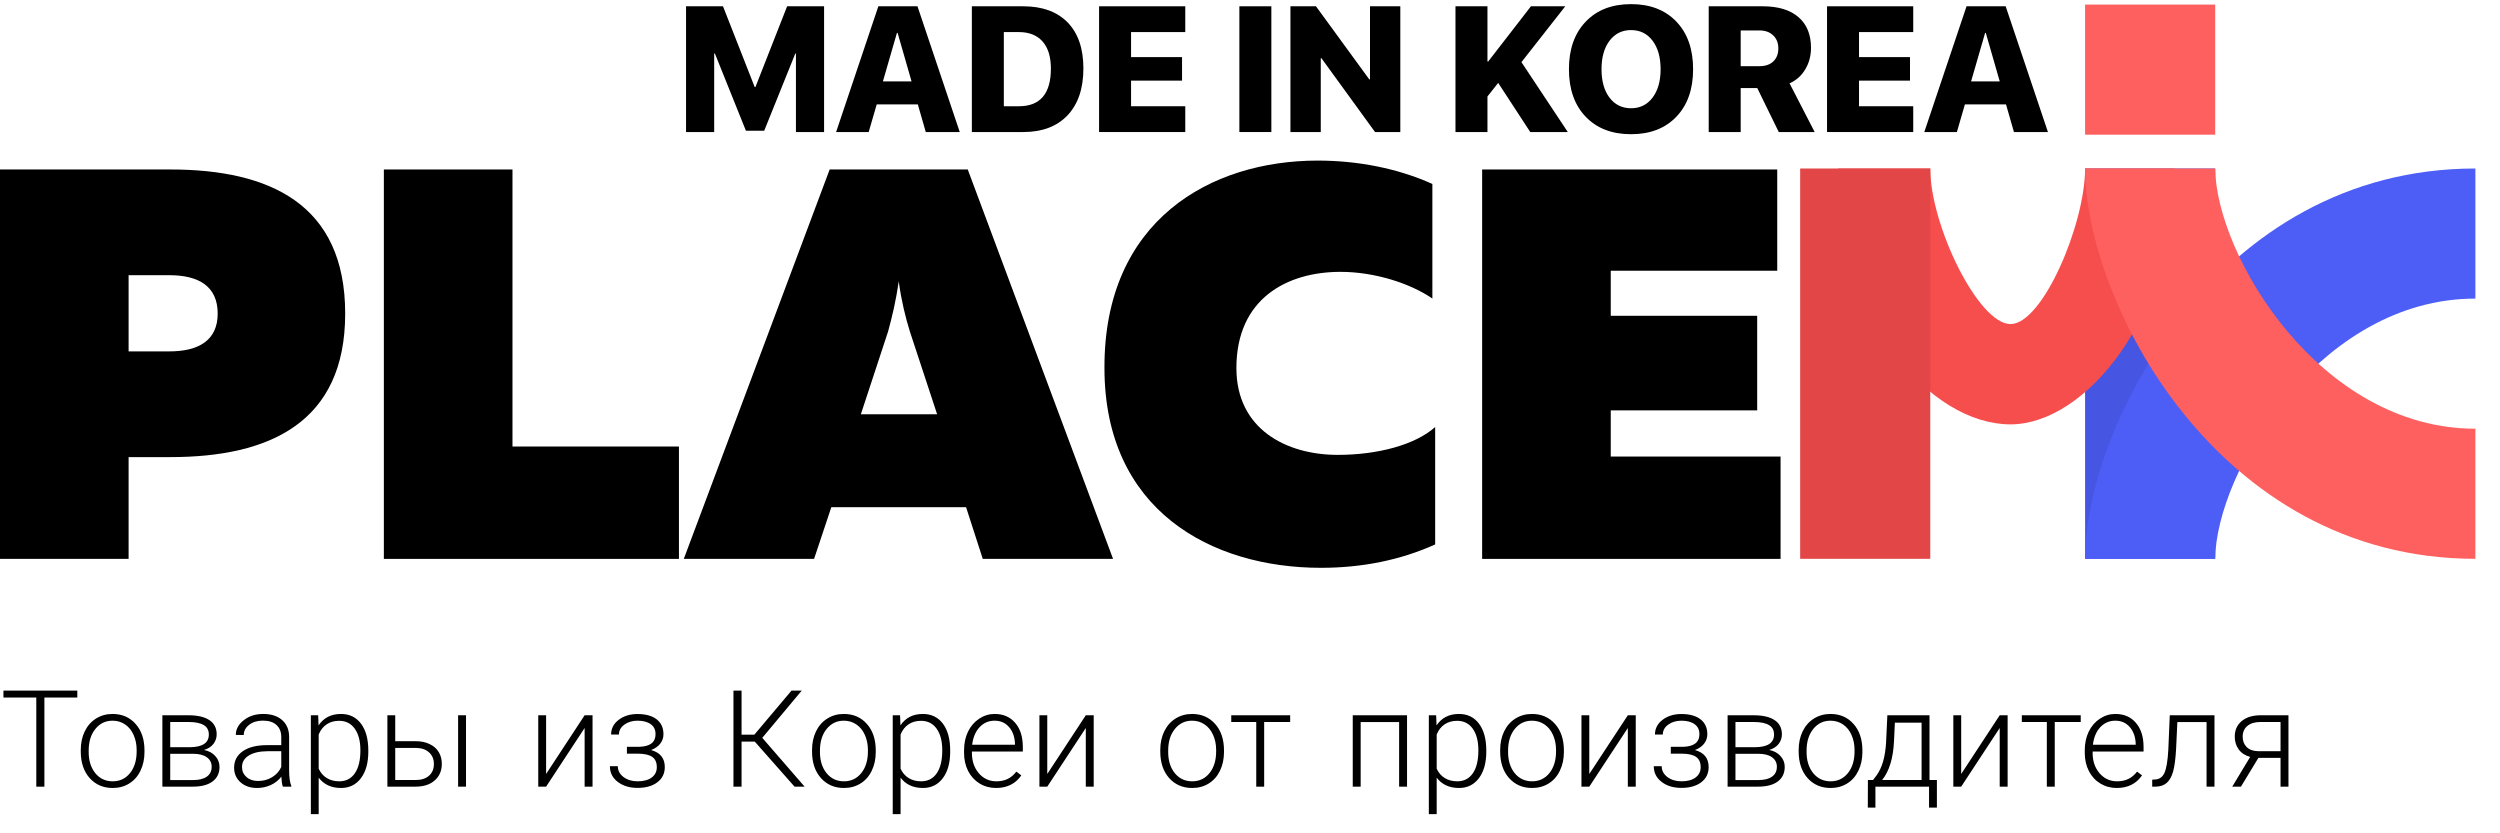 <svg width="120" height="40" viewBox="0 0 120 40" fill="none" xmlns="http://www.w3.org/2000/svg">
<path d="M0 8.135V26.827H6.173V21.941H8.178C12.935 21.941 16.569 20.285 16.569 15.052C16.569 9.791 12.935 8.135 8.178 8.135H0ZM10.449 15.052C10.449 16.333 9.541 16.867 8.124 16.867H6.173V13.209H8.124C9.541 13.209 10.449 13.743 10.449 15.052Z" fill="black"/>
<path d="M18.425 8.135V26.827H32.589V21.433H24.599V8.135H18.425Z" fill="black"/>
<path d="M39.076 26.827L39.904 24.344H46.371L47.173 26.827H53.427L46.452 8.135H39.824L32.822 26.827H39.076ZM42.63 15.906C42.817 15.212 43.004 14.464 43.138 13.503C43.272 14.464 43.459 15.212 43.672 15.906L44.982 19.885H41.321L42.63 15.906Z" fill="black"/>
<path d="M53.014 17.668C53.014 24.477 58.118 27.255 63.409 27.255C65.387 27.255 67.231 26.881 68.888 26.133V20.499C67.926 21.353 66.135 21.834 64.211 21.834C61.752 21.834 59.347 20.606 59.347 17.668C59.347 14.331 61.779 13.049 64.345 13.049C66.001 13.049 67.712 13.61 68.754 14.331V8.83C67.097 8.082 65.173 7.708 63.249 7.708C58.118 7.708 52.987 10.565 53.014 17.668Z" fill="black"/>
<path d="M71.143 8.135V26.827H85.467V21.914H77.316V19.698H84.345V15.158H77.316V12.995H85.307V8.135H71.143Z" fill="black"/>
<path d="M3.711 33.481H2.131V37.759H1.742V33.481H0.165V33.149H3.711V33.481ZM3.877 35.995C3.877 35.666 3.94 35.37 4.067 35.106C4.195 34.842 4.376 34.637 4.608 34.491C4.842 34.344 5.107 34.27 5.403 34.27C5.859 34.27 6.228 34.43 6.511 34.751C6.794 35.07 6.935 35.493 6.935 36.021V36.1C6.935 36.431 6.871 36.73 6.742 36.996C6.616 37.26 6.436 37.464 6.204 37.607C5.972 37.751 5.707 37.823 5.409 37.823C4.955 37.823 4.586 37.663 4.301 37.344C4.018 37.024 3.877 36.599 3.877 36.072V35.995ZM4.257 36.1C4.257 36.51 4.362 36.846 4.573 37.11C4.786 37.372 5.065 37.503 5.409 37.503C5.751 37.503 6.028 37.372 6.239 37.11C6.452 36.846 6.559 36.499 6.559 36.068V35.995C6.559 35.734 6.51 35.494 6.413 35.277C6.316 35.059 6.18 34.891 6.005 34.773C5.829 34.653 5.629 34.593 5.403 34.593C5.065 34.593 4.79 34.726 4.576 34.992C4.363 35.256 4.257 35.602 4.257 36.03V36.1ZM7.794 37.759V34.333H9.051C9.486 34.333 9.82 34.411 10.052 34.567C10.284 34.721 10.4 34.948 10.4 35.248C10.4 35.419 10.349 35.572 10.245 35.707C10.142 35.84 9.991 35.938 9.792 35.999C10.016 36.041 10.196 36.137 10.331 36.287C10.468 36.437 10.537 36.611 10.537 36.809C10.537 37.111 10.425 37.346 10.201 37.512C9.979 37.677 9.665 37.759 9.257 37.759H7.794ZM8.171 36.182V37.443H9.27C9.555 37.443 9.775 37.388 9.929 37.278C10.083 37.168 10.16 37.01 10.16 36.803C10.16 36.613 10.083 36.462 9.929 36.35C9.775 36.238 9.555 36.182 9.27 36.182H8.171ZM8.171 35.866H9.131C9.726 35.857 10.024 35.655 10.024 35.258C10.024 35.049 9.941 34.897 9.777 34.802C9.614 34.705 9.372 34.656 9.051 34.656H8.171V35.866ZM13.577 37.759C13.539 37.652 13.515 37.492 13.504 37.281C13.371 37.454 13.201 37.588 12.995 37.683C12.79 37.776 12.572 37.823 12.342 37.823C12.013 37.823 11.746 37.731 11.541 37.547C11.338 37.364 11.237 37.131 11.237 36.85C11.237 36.517 11.375 36.253 11.652 36.059C11.931 35.865 12.318 35.767 12.814 35.767H13.501V35.378C13.501 35.133 13.425 34.941 13.273 34.802C13.123 34.66 12.904 34.59 12.615 34.59C12.351 34.59 12.132 34.657 11.959 34.792C11.786 34.927 11.7 35.09 11.7 35.28L11.319 35.277C11.319 35.004 11.446 34.769 11.7 34.571C11.953 34.37 12.264 34.27 12.634 34.27C13.016 34.27 13.316 34.366 13.536 34.558C13.758 34.748 13.872 35.014 13.878 35.356V36.977C13.878 37.309 13.913 37.557 13.983 37.721V37.759H13.577ZM12.387 37.487C12.64 37.487 12.866 37.426 13.064 37.303C13.265 37.181 13.411 37.017 13.501 36.812V36.059H12.824C12.446 36.063 12.15 36.133 11.937 36.268C11.724 36.401 11.617 36.584 11.617 36.819C11.617 37.011 11.688 37.17 11.829 37.297C11.973 37.424 12.159 37.487 12.387 37.487ZM17.679 36.081C17.679 36.615 17.561 37.039 17.324 37.354C17.088 37.666 16.771 37.823 16.374 37.823C15.905 37.823 15.546 37.658 15.297 37.329V39.077H14.921V34.333H15.272L15.291 34.818C15.538 34.452 15.896 34.27 16.365 34.27C16.774 34.27 17.095 34.425 17.327 34.735C17.561 35.046 17.679 35.476 17.679 36.027V36.081ZM17.299 36.014C17.299 35.578 17.209 35.232 17.029 34.979C16.85 34.726 16.6 34.599 16.279 34.599C16.047 34.599 15.847 34.655 15.681 34.767C15.514 34.879 15.386 35.041 15.297 35.255V36.898C15.388 37.094 15.518 37.244 15.687 37.348C15.856 37.451 16.055 37.503 16.285 37.503C16.604 37.503 16.852 37.376 17.029 37.123C17.209 36.867 17.299 36.498 17.299 36.014ZM18.971 35.578H19.959C20.213 35.578 20.434 35.624 20.624 35.717C20.816 35.808 20.961 35.934 21.058 36.097C21.157 36.259 21.207 36.448 21.207 36.664C21.207 36.995 21.093 37.261 20.865 37.462C20.639 37.66 20.333 37.759 19.947 37.759H18.595V34.333H18.971V35.578ZM18.971 35.901V37.44H19.953C20.225 37.44 20.439 37.371 20.593 37.234C20.749 37.096 20.827 36.908 20.827 36.67C20.827 36.442 20.751 36.258 20.599 36.119C20.449 35.978 20.243 35.905 19.982 35.901H18.971ZM22.369 37.759H21.989V34.333H22.369V37.759ZM28.062 34.333H28.442V37.759H28.062V34.944L26.213 37.759H25.836V34.333H26.213V37.151L28.062 34.333ZM31.466 35.239C31.466 35.032 31.39 34.872 31.235 34.761C31.081 34.649 30.869 34.593 30.599 34.593C30.354 34.593 30.144 34.656 29.969 34.783C29.796 34.907 29.709 35.066 29.709 35.258H29.332C29.332 34.973 29.454 34.737 29.697 34.552C29.941 34.366 30.242 34.273 30.599 34.273C30.992 34.273 31.298 34.357 31.517 34.526C31.737 34.695 31.846 34.935 31.846 35.245C31.846 35.41 31.796 35.559 31.695 35.691C31.593 35.825 31.445 35.928 31.251 36.002C31.69 36.122 31.91 36.395 31.91 36.819C31.91 37.127 31.791 37.371 31.552 37.55C31.314 37.73 30.997 37.819 30.602 37.819C30.22 37.819 29.903 37.723 29.652 37.531C29.401 37.339 29.275 37.088 29.275 36.778H29.655C29.655 36.984 29.746 37.158 29.928 37.297C30.111 37.434 30.336 37.503 30.602 37.503C30.891 37.503 31.117 37.443 31.28 37.322C31.444 37.2 31.527 37.034 31.527 36.825C31.527 36.595 31.452 36.429 31.302 36.328C31.152 36.227 30.923 36.176 30.615 36.176H30.092V35.847H30.678C31.204 35.834 31.466 35.631 31.466 35.239ZM36.228 35.596H35.595V37.759H35.206V33.149H35.595V35.264H36.209L37.992 33.149H38.483L36.589 35.416L38.622 37.759H38.138L36.228 35.596ZM38.978 35.995C38.978 35.666 39.041 35.37 39.168 35.106C39.296 34.842 39.477 34.637 39.709 34.491C39.943 34.344 40.208 34.27 40.504 34.27C40.96 34.27 41.329 34.43 41.612 34.751C41.895 35.07 42.036 35.493 42.036 36.021V36.1C42.036 36.431 41.972 36.73 41.843 36.996C41.717 37.26 41.537 37.464 41.305 37.607C41.073 37.751 40.808 37.823 40.51 37.823C40.056 37.823 39.687 37.663 39.402 37.344C39.119 37.024 38.978 36.599 38.978 36.072V35.995ZM39.358 36.1C39.358 36.51 39.463 36.846 39.674 37.11C39.887 37.372 40.166 37.503 40.51 37.503C40.852 37.503 41.129 37.372 41.34 37.11C41.553 36.846 41.66 36.499 41.66 36.068V35.995C41.66 35.734 41.611 35.494 41.514 35.277C41.417 35.059 41.281 34.891 41.105 34.773C40.93 34.653 40.73 34.593 40.504 34.593C40.166 34.593 39.891 34.726 39.677 34.992C39.464 35.256 39.358 35.602 39.358 36.03V36.1ZM45.609 36.081C45.609 36.615 45.491 37.039 45.254 37.354C45.018 37.666 44.701 37.823 44.304 37.823C43.836 37.823 43.477 37.658 43.228 37.329V39.077H42.851V34.333H43.203L43.221 34.818C43.468 34.452 43.826 34.27 44.295 34.27C44.705 34.27 45.025 34.425 45.258 34.735C45.492 35.046 45.609 35.476 45.609 36.027V36.081ZM45.229 36.014C45.229 35.578 45.139 35.232 44.96 34.979C44.781 34.726 44.53 34.599 44.209 34.599C43.977 34.599 43.778 34.655 43.611 34.767C43.444 34.879 43.316 35.041 43.228 35.255V36.898C43.319 37.094 43.448 37.244 43.617 37.348C43.786 37.451 43.986 37.503 44.216 37.503C44.535 37.503 44.783 37.376 44.96 37.123C45.139 36.867 45.229 36.498 45.229 36.014ZM47.811 37.823C47.519 37.823 47.255 37.751 47.019 37.607C46.785 37.464 46.602 37.264 46.471 37.009C46.34 36.751 46.275 36.463 46.275 36.144V36.008C46.275 35.679 46.338 35.382 46.465 35.118C46.594 34.855 46.772 34.648 47 34.498C47.228 34.346 47.475 34.27 47.741 34.27C48.157 34.27 48.486 34.412 48.729 34.697C48.974 34.98 49.096 35.367 49.096 35.859V36.072H46.652V36.144C46.652 36.533 46.763 36.857 46.984 37.117C47.208 37.374 47.489 37.503 47.826 37.503C48.029 37.503 48.208 37.466 48.362 37.392C48.518 37.318 48.659 37.2 48.786 37.037L49.023 37.218C48.745 37.621 48.34 37.823 47.811 37.823ZM47.741 34.593C47.456 34.593 47.215 34.697 47.019 34.906C46.825 35.115 46.706 35.396 46.664 35.748H48.719V35.707C48.709 35.378 48.615 35.11 48.438 34.903C48.26 34.696 48.028 34.593 47.741 34.593ZM52.118 34.333H52.498V37.759H52.118V34.944L50.269 37.759H49.892V34.333H50.269V37.151L52.118 34.333ZM55.693 35.995C55.693 35.666 55.756 35.37 55.883 35.106C56.012 34.842 56.192 34.637 56.424 34.491C56.659 34.344 56.924 34.27 57.219 34.27C57.675 34.27 58.044 34.43 58.327 34.751C58.61 35.07 58.752 35.493 58.752 36.021V36.1C58.752 36.431 58.687 36.73 58.559 36.996C58.432 37.26 58.252 37.464 58.02 37.607C57.788 37.751 57.523 37.823 57.225 37.823C56.772 37.823 56.402 37.663 56.117 37.344C55.834 37.024 55.693 36.599 55.693 36.072V35.995ZM56.073 36.1C56.073 36.51 56.178 36.846 56.389 37.11C56.603 37.372 56.881 37.503 57.225 37.503C57.568 37.503 57.844 37.372 58.055 37.11C58.268 36.846 58.375 36.499 58.375 36.068V35.995C58.375 35.734 58.326 35.494 58.229 35.277C58.132 35.059 57.996 34.891 57.821 34.773C57.646 34.653 57.445 34.593 57.219 34.593C56.881 34.593 56.606 34.726 56.393 34.992C56.179 35.256 56.073 35.602 56.073 36.03V36.1ZM61.928 34.656H60.68V37.759H60.3V34.656H59.1V34.333H61.928V34.656ZM67.538 37.759H67.158V34.659H65.312V37.759H64.932V34.333H67.538V37.759ZM71.342 36.081C71.342 36.615 71.224 37.039 70.987 37.354C70.751 37.666 70.434 37.823 70.037 37.823C69.569 37.823 69.21 37.658 68.961 37.329V39.077H68.584V34.333H68.935L68.954 34.818C69.201 34.452 69.559 34.27 70.028 34.27C70.437 34.27 70.758 34.425 70.99 34.735C71.225 35.046 71.342 35.476 71.342 36.027V36.081ZM70.962 36.014C70.962 35.578 70.872 35.232 70.693 34.979C70.513 34.726 70.263 34.599 69.942 34.599C69.71 34.599 69.511 34.655 69.344 34.767C69.177 34.879 69.049 35.041 68.961 35.255V36.898C69.051 37.094 69.181 37.244 69.35 37.348C69.519 37.451 69.719 37.503 69.949 37.503C70.267 37.503 70.515 37.376 70.693 37.123C70.872 36.867 70.962 36.498 70.962 36.014ZM72.008 35.995C72.008 35.666 72.071 35.37 72.198 35.106C72.326 34.842 72.507 34.637 72.739 34.491C72.973 34.344 73.238 34.27 73.534 34.27C73.99 34.27 74.359 34.43 74.642 34.751C74.925 35.07 75.067 35.493 75.067 36.021V36.1C75.067 36.431 75.002 36.73 74.873 36.996C74.747 37.26 74.567 37.464 74.335 37.607C74.103 37.751 73.838 37.823 73.54 37.823C73.086 37.823 72.717 37.663 72.432 37.344C72.149 37.024 72.008 36.599 72.008 36.072V35.995ZM72.388 36.1C72.388 36.51 72.493 36.846 72.704 37.11C72.918 37.372 73.196 37.503 73.54 37.503C73.882 37.503 74.159 37.372 74.37 37.11C74.583 36.846 74.69 36.499 74.69 36.068V35.995C74.69 35.734 74.641 35.494 74.544 35.277C74.447 35.059 74.311 34.891 74.136 34.773C73.96 34.653 73.76 34.593 73.534 34.593C73.196 34.593 72.921 34.726 72.707 34.992C72.494 35.256 72.388 35.602 72.388 36.03V36.1ZM78.136 34.333H78.516V37.759H78.136V34.944L76.286 37.759H75.91V34.333H76.286V37.151L78.136 34.333ZM81.572 35.239C81.572 35.032 81.495 34.872 81.341 34.761C81.187 34.649 80.975 34.593 80.704 34.593C80.46 34.593 80.249 34.656 80.074 34.783C79.901 34.907 79.815 35.066 79.815 35.258H79.438C79.438 34.973 79.559 34.737 79.802 34.552C80.047 34.366 80.348 34.273 80.704 34.273C81.097 34.273 81.403 34.357 81.623 34.526C81.842 34.695 81.952 34.935 81.952 35.245C81.952 35.41 81.901 35.559 81.8 35.691C81.699 35.825 81.551 35.928 81.357 36.002C81.796 36.122 82.015 36.395 82.015 36.819C82.015 37.127 81.896 37.371 81.658 37.55C81.419 37.73 81.102 37.819 80.708 37.819C80.326 37.819 80.009 37.723 79.758 37.531C79.507 37.339 79.381 37.088 79.381 36.778H79.761C79.761 36.984 79.852 37.158 80.033 37.297C80.217 37.434 80.442 37.503 80.708 37.503C80.997 37.503 81.223 37.443 81.385 37.322C81.55 37.2 81.632 37.034 81.632 36.825C81.632 36.595 81.557 36.429 81.407 36.328C81.258 36.227 81.028 36.176 80.72 36.176H80.198V35.847H80.784C81.309 35.834 81.572 35.631 81.572 35.239ZM82.925 37.759V34.333H84.182C84.617 34.333 84.951 34.411 85.183 34.567C85.415 34.721 85.531 34.948 85.531 35.248C85.531 35.419 85.479 35.572 85.376 35.707C85.272 35.84 85.121 35.938 84.923 35.999C85.147 36.041 85.326 36.137 85.461 36.287C85.599 36.437 85.667 36.611 85.667 36.809C85.667 37.111 85.555 37.346 85.332 37.512C85.11 37.677 84.795 37.759 84.388 37.759H82.925ZM83.302 36.182V37.443H84.401C84.686 37.443 84.905 37.388 85.059 37.278C85.213 37.168 85.29 37.01 85.29 36.803C85.29 36.613 85.213 36.462 85.059 36.35C84.905 36.238 84.686 36.182 84.401 36.182H83.302ZM83.302 35.866H84.261C84.857 35.857 85.154 35.655 85.154 35.258C85.154 35.049 85.072 34.897 84.907 34.802C84.745 34.705 84.503 34.656 84.182 34.656H83.302V35.866ZM86.336 35.995C86.336 35.666 86.399 35.37 86.526 35.106C86.655 34.842 86.835 34.637 87.068 34.491C87.302 34.344 87.567 34.27 87.862 34.27C88.318 34.27 88.688 34.43 88.971 34.751C89.254 35.07 89.395 35.493 89.395 36.021V36.1C89.395 36.431 89.331 36.73 89.202 36.996C89.075 37.26 88.896 37.464 88.663 37.607C88.431 37.751 88.166 37.823 87.869 37.823C87.415 37.823 87.045 37.663 86.76 37.344C86.478 37.024 86.336 36.599 86.336 36.072V35.995ZM86.716 36.1C86.716 36.51 86.822 36.846 87.033 37.11C87.246 37.372 87.525 37.503 87.869 37.503C88.211 37.503 88.487 37.372 88.698 37.11C88.912 36.846 89.018 36.499 89.018 36.068V35.995C89.018 35.734 88.97 35.494 88.873 35.277C88.775 35.059 88.639 34.891 88.464 34.773C88.289 34.653 88.088 34.593 87.862 34.593C87.525 34.593 87.249 34.726 87.036 34.992C86.823 35.256 86.716 35.602 86.716 36.03V36.1ZM89.906 37.44L90.073 37.221C90.339 36.86 90.492 36.332 90.532 35.638L90.593 34.333H92.616V37.44H92.971V38.766H92.594V37.759H90.02V38.766H89.655L89.659 37.44H89.906ZM90.343 37.44H92.236V34.688H90.954L90.912 35.578C90.874 36.395 90.684 37.015 90.343 37.44ZM95.986 34.333H96.366V37.759H95.986V34.944L94.137 37.759H93.76V34.333H94.137V37.151L95.986 34.333ZM99.875 34.656H98.628V37.759H98.248V34.656H97.048V34.333H99.875V34.656ZM101.605 37.823C101.314 37.823 101.05 37.751 100.813 37.607C100.579 37.464 100.396 37.264 100.266 37.009C100.135 36.751 100.069 36.463 100.069 36.144V36.008C100.069 35.679 100.133 35.382 100.259 35.118C100.388 34.855 100.566 34.648 100.794 34.498C101.022 34.346 101.269 34.27 101.535 34.27C101.951 34.27 102.281 34.412 102.523 34.697C102.768 34.98 102.891 35.367 102.891 35.859V36.072H100.446V36.144C100.446 36.533 100.557 36.857 100.779 37.117C101.002 37.374 101.283 37.503 101.621 37.503C101.824 37.503 102.002 37.466 102.156 37.392C102.312 37.318 102.454 37.2 102.58 37.037L102.818 37.218C102.539 37.621 102.135 37.823 101.605 37.823ZM101.535 34.593C101.25 34.593 101.01 34.697 100.813 34.906C100.619 35.115 100.501 35.396 100.459 35.748H102.514V35.707C102.503 35.378 102.409 35.11 102.232 34.903C102.055 34.696 101.822 34.593 101.535 34.593ZM106.295 34.333V37.759H105.915V34.659H104.513L104.453 35.942C104.427 36.417 104.38 36.78 104.31 37.031C104.24 37.28 104.137 37.464 104 37.582C103.862 37.7 103.68 37.759 103.452 37.759H103.306V37.424L103.423 37.417C103.641 37.413 103.797 37.307 103.892 37.101C103.987 36.894 104.049 36.524 104.079 35.992L104.149 34.333H106.295ZM109.846 34.333V37.759H109.466V36.379H108.402L107.566 37.759H107.148L108.009 36.331C107.775 36.27 107.592 36.152 107.461 35.977C107.333 35.801 107.268 35.594 107.268 35.356C107.268 35.046 107.379 34.797 107.601 34.612C107.825 34.426 108.126 34.333 108.506 34.333H109.846ZM107.648 35.362C107.648 35.563 107.712 35.727 107.838 35.856C107.967 35.985 108.145 36.051 108.373 36.056H109.466V34.656H108.497C108.233 34.656 108.025 34.719 107.873 34.846C107.723 34.973 107.648 35.145 107.648 35.362Z" fill="black"/>
<rect x="100.084" y="8.088" width="6.245" height="18.735" fill="#4656E3"/>
<path d="M118.819 14.333C111.325 14.333 106.37 22.681 106.329 26.823H100.084C100.084 20.578 106.329 8.088 118.819 8.088V14.333Z" fill="#4D5EF6"/>
<path d="M92.653 8.088L88.223 8.088C88.223 15.351 92.653 20.37 96.504 20.37C100.084 20.37 104.399 15.22 104.399 8.088L100.084 8.088C100.084 10.769 98.044 15.556 96.504 15.556C94.963 15.556 92.653 10.823 92.653 8.088Z" fill="#F64D4D"/>
<path d="M118.819 20.578C111.325 20.578 106.37 12.231 106.329 8.088H100.084C100.084 14.333 106.329 26.823 118.819 26.823V20.578Z" fill="#FE5F5F"/>
<rect x="86.408" y="8.088" width="6.245" height="18.735" fill="#E34646"/>
<rect x="100.084" y="0.22" width="6.245" height="6.245" fill="#FE5F5F"/>
<path d="M39.556 6.338H38.205V2.569H38.175L36.682 6.275H35.804L34.315 2.569H34.281V6.338H32.93V0.302H34.704L36.226 4.18H36.26L37.782 0.302H39.556V6.338Z" fill="black"/>
<path d="M44.056 5.012H42.082L41.697 6.338H40.133L42.161 0.302H44.039L46.068 6.338H44.437L44.056 5.012ZM42.379 3.908H43.755L43.086 1.582H43.052L42.379 3.908Z" fill="black"/>
<path d="M49.113 0.302C50.028 0.302 50.737 0.559 51.242 1.072C51.749 1.591 52.003 2.328 52.003 3.285C52.003 4.247 51.749 4.997 51.242 5.535C50.734 6.07 50.025 6.338 49.113 6.338H46.649V0.302H49.113ZM48.184 5.1H48.908C49.931 5.1 50.443 4.496 50.443 3.289C50.443 2.725 50.309 2.292 50.041 1.988C49.774 1.69 49.396 1.54 48.908 1.54H48.184V5.1Z" fill="black"/>
<path d="M56.893 6.338H52.756V0.302H56.893V1.54H54.291V2.741H56.738V3.87H54.291V5.1H56.893V6.338Z" fill="black"/>
<path d="M59.49 6.338V0.302H61.025V6.338H59.49Z" fill="black"/>
<path d="M61.941 6.338V0.302H63.167L65.726 3.812H65.76V0.302H67.215V6.338H66.002L63.43 2.795H63.397V6.338H61.941Z" fill="black"/>
<path d="M69.863 6.338V0.302H71.398V2.954H71.432L73.485 0.302H75.133L73.029 2.983L75.254 6.338H73.452L71.913 3.979L71.398 4.631V6.338H69.863Z" fill="black"/>
<path d="M78.291 0.198C79.206 0.198 79.931 0.478 80.466 1.038C81.001 1.599 81.269 2.36 81.269 3.322C81.269 4.284 81.001 5.044 80.466 5.602C79.931 6.162 79.206 6.442 78.291 6.442C77.374 6.442 76.647 6.162 76.112 5.602C75.577 5.044 75.309 4.284 75.309 3.322C75.309 2.36 75.578 1.599 76.116 1.038C76.651 0.478 77.376 0.198 78.291 0.198ZM78.291 1.444C77.862 1.444 77.519 1.613 77.262 1.95C77.003 2.29 76.873 2.748 76.873 3.322C76.873 3.894 77.001 4.35 77.258 4.69C77.515 5.027 77.859 5.196 78.291 5.196C78.721 5.196 79.064 5.027 79.32 4.69C79.579 4.35 79.709 3.894 79.709 3.322C79.709 2.748 79.579 2.29 79.32 1.95C79.064 1.613 78.721 1.444 78.291 1.444Z" fill="black"/>
<path d="M83.553 3.176H84.461C84.742 3.176 84.963 3.099 85.121 2.946C85.28 2.792 85.36 2.585 85.36 2.323C85.36 2.063 85.278 1.855 85.113 1.699C84.948 1.54 84.73 1.461 84.456 1.461H83.553V3.176ZM83.553 6.338H82.018V0.302H84.611C85.358 0.302 85.933 0.478 86.334 0.829C86.73 1.175 86.928 1.663 86.928 2.293C86.928 2.672 86.839 3.013 86.661 3.314C86.477 3.629 86.223 3.858 85.899 4L87.104 6.338H85.381L84.348 4.226H83.553V6.338Z" fill="black"/>
<path d="M91.835 6.338H87.698V0.302H91.835V1.54H89.233V2.741H91.68V3.87H89.233V5.1H91.835V6.338Z" fill="black"/>
<path d="M96.289 5.012H94.315L93.93 6.338H92.366L94.394 0.302H96.272L98.301 6.338H96.67L96.289 5.012ZM94.612 3.908H95.988L95.319 1.582H95.285L94.612 3.908Z" fill="black"/>
</svg>
